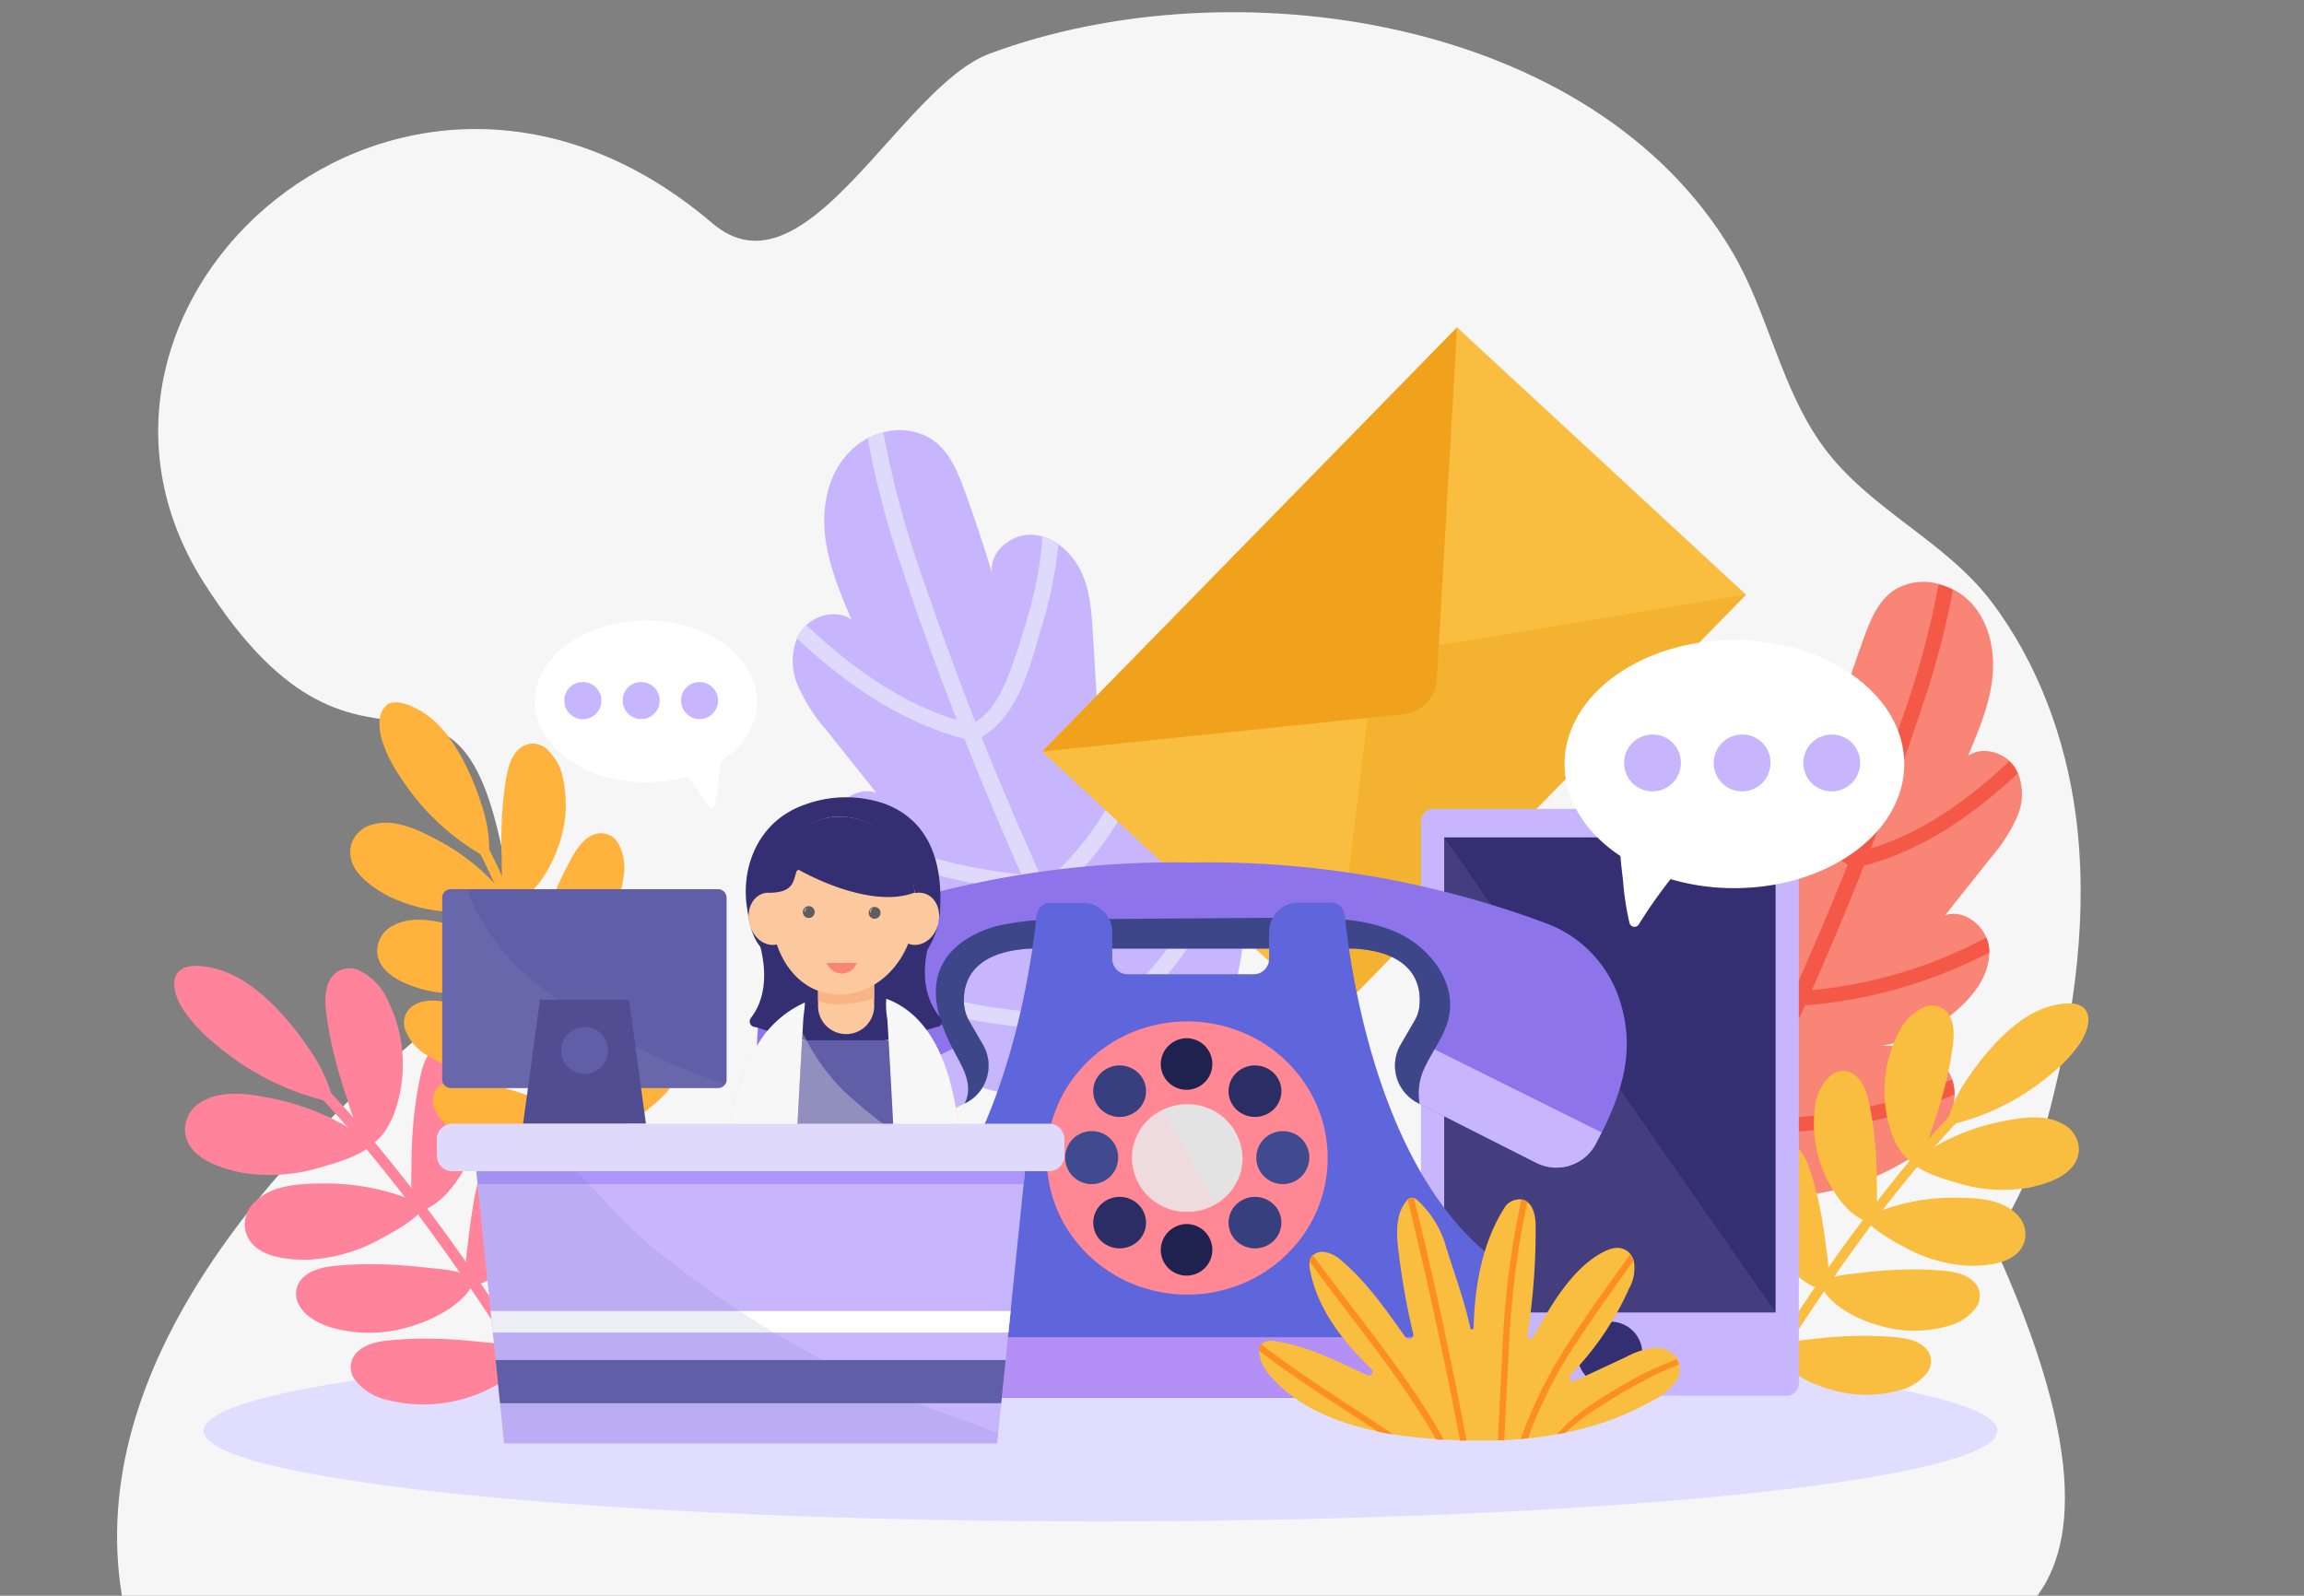 <svg  xmlns="http://www.w3.org/2000/svg" viewBox="0 0 362.72 251.25" preserveAspectRatio="none">
 <rect x="0" y="0" width="362.72" height="251.25" fill="#808080" stroke="none"/>
 <defs>
  <clipPath transform="translate(-150.38)" id="clip-path">
   <rect x="-12" y="-102" id="svg_1" fill="none" height="392.78" width="559.84" class="cls-1"/>
  </clipPath>
  <clipPath transform="translate(-150.38)" id="clip-path-5">
   <rect id="svg_2" fill="none" height="74.81" width="52.17" y="131.85" x="377.74" class="cls-1"/>
  </clipPath>
  <clipPath transform="translate(-150.38)" id="clip-path-6">
   <rect id="svg_3" fill="none" height="16.13" width="13.13" y="174.67" x="328.58" class="cls-1"/>
  </clipPath>
  <clipPath transform="translate(-150.38)" id="clip-path-7">
   <rect id="svg_4" fill="none" height="19.88" width="18.49" y="162.65" x="275.65" class="cls-1"/>
  </clipPath>
  <clipPath transform="translate(-150.38)" id="clip-path-8">
   <rect id="svg_5" fill="none" height="31.3" width="44.54" y="140.03" x="220.04" class="cls-1"/>
  </clipPath>
  <clipPath transform="translate(-150.38)" id="clip-path-9">
   <rect id="svg_6" fill="none" height="46.17" width="82.49" y="181.1" x="225.04" class="cls-1"/>
  </clipPath>
 </defs>
 <title>Contactus  layer Image</title>
 <g>
  <title>Layer 1</title>
  <g data-name="Layer 2" id="Layer_2">
   <g data-name="bg Contact us" id="bg_Contact_us">
    <g data-name="colour design" id="colour_design">
     <g id="svg_7" clip-path="url(#clip-path)" class="cls-2">
      <g id="svg_8" clip-path="url(#clip-path)" class="cls-2">
       <g id="svg_9" clip-path="url(#clip-path)" class="cls-2">
        <path id="svg_10" fill="#f6f6f6" d="m39.69,208.27c-7.12,-7.36 42.47,-54.19 40.83,-65.8c-7.19,-50.8 -22,-9 -48.47,-50.8c-27.89,-44 31.55,-97.95 80.11,-56.51c14.66,12.51 29.51,-21.44 43.63,-26.71c37.95,-14.14 94.89,-6 116.88,31.13c5.76,9.72 7.68,21.68 14.44,30.84c7.23,9.81 19.08,14.67 26.38,24.29s11.66,21.51 13.27,33.43c2.08,15.48 -0.12,31.24 -4,46.39c-18.63,73 -120.4,52.37 -178.07,54.84c-17.18,0.74 -34.38,2.59 -51.53,1.27c-19.84,-1.53 -39.57,-8 -53.48,-22.37" class="cls-3"/>
        <path id="svg_11" fill="#f6f6f6" d="m138.62,115.62s-129,61.93 -119.71,133.73c4.3,33.37 46.71,57.63 81.79,50.11c0,0 33,66.61 159.47,10.92c33.56,-14.78 37.11,-48.45 38.57,-48.83c10.38,-2.66 50.3,-2.78 5.62,-84.47c-94.6,-104.4 -165.74,-61.46 -165.74,-61.46" class="cls-3"/>
       </g>
       <g id="svg_12" clip-path="url(#clip-path)" class="cls-2">
        <path id="svg_13" fill="#e0ddff" d="m314.45,225.27c0,7.89 -63.21,14.28 -141.2,14.28s-141.2,-6.39 -141.2,-14.28s63.22,-14.27 141.2,-14.27s141.2,6.39 141.2,14.29" class="cls-4"/>
        <path id="svg_14" fill="#c7b6fd" d="m195.62,141.93a18.42,18.42 0 0 1 0,7a41.86,41.86 0 0 1 -2.69,10.68a26.61,26.61 0 0 1 -8.59,11a11.44,11.44 0 0 1 -3.05,1.59a13.6,13.6 0 0 1 -2.58,0.6c-1.84,0.26 -3.77,0.23 -5.89,0.35c-10.06,0.53 -19.71,-1.09 -28.34,-6.44a19,19 0 0 1 -6.74,-6.35a9.84,9.84 0 0 1 -1.34,-4.86a7.68,7.68 0 0 1 0.42,-2.56a6.6,6.6 0 0 1 0.65,-1.37c2.21,-3.56 7.1,-4.45 11.38,-4.44a25.61,25.61 0 0 1 -14.56,-7.69c-2.14,-2.29 -3.88,-5.23 -3.86,-8.28a6.86,6.86 0 0 1 0.07,-1a5.7,5.7 0 0 1 0.44,-1.55c1.16,-2.71 4.21,-4.74 7,-3.8l-7.77,-9.76a27.65,27.65 0 0 1 -4.69,-7.4a9.68,9.68 0 0 1 0,-7.16a7.84,7.84 0 0 1 0.7,-1.22a5.77,5.77 0 0 1 0.78,-0.86c1.89,-1.74 5,-2.34 7.09,-0.86c-1.83,-4.31 -3.68,-8.7 -4.17,-13.35s0.53,-9.66 3.82,-13a10.89,10.89 0 0 1 2.92,-2.2a11.31,11.31 0 0 1 2.45,-0.92a9.44,9.44 0 0 1 7.71,1.15c2.71,1.87 4,5.08 5.12,8.13q2.31,6.38 4.28,12.85c-0.52,-3.29 3.05,-6.24 6.46,-6a7.68,7.68 0 0 1 1.52,0.27a8.32,8.32 0 0 1 2.5,1.23a11.21,11.21 0 0 1 3.6,4.42c1.39,3 1.6,6.44 1.8,9.76q0.38,6.1 0.73,12.2c0.22,-3 3.87,-5 6.89,-4.3l0.47,0.14a7.1,7.1 0 0 1 2.48,1.37a10.1,10.1 0 0 1 3.11,4.82c0.88,2.9 0.69,6 0.5,9q-0.51,8.06 -1,16.11a4.52,4.52 0 0 1 4.57,-2.8a4.6,4.6 0 0 1 1.38,0.24a6.08,6.08 0 0 1 1.1,0.5a7.73,7.73 0 0 1 3.32,4.73" class="cls-5"/>
        <path id="svg_15" fill="#dfdafb" d="m175.25,161.44c1.92,3.65 3.92,7.25 6,10.77a13.6,13.6 0 0 1 -2.58,0.6c-0.52,-0.87 -1,-1.75 -1.54,-2.63q-2.34,-4.11 -4.57,-8.29a81.12,81.12 0 0 1 -36.2,-6.38a7.68,7.68 0 0 1 0.42,-2.56a78.26,78.26 0 0 0 34.49,6.49q-4.94,-9.48 -9.32,-19.23a82.7,82.7 0 0 1 -31.56,-9a6.86,6.86 0 0 1 0.07,-1a5.7,5.7 0 0 1 0.44,-1.55a79.94,79.94 0 0 0 29.89,9c-3.06,-6.87 -5.95,-13.81 -8.73,-20.75c-0.08,-0.19 -0.15,-0.39 -0.23,-0.58c-10.24,-2.7 -18.78,-8.76 -26.35,-15.8a7.84,7.84 0 0 1 0.7,-1.22a5.77,5.77 0 0 1 0.78,-0.86c6.86,6.44 14.57,12.12 23.71,14.94c-3.2,-8.17 -6.21,-16.41 -8.95,-24.74a137.53,137.53 0 0 1 -5.1,-19.65a11.31,11.31 0 0 1 2.45,-0.92a149,149 0 0 0 6.5,23.81q3.76,11 8,21.83c2.61,-1.73 4,-4.43 5.15,-7.28a103.72,103.72 0 0 0 3.25,-10a57.33,57.33 0 0 0 2.15,-12a8.44,8.44 0 0 1 2.5,1.23a64.55,64.55 0 0 1 -2.61,12.91c-1.79,6 -3.52,14 -9.49,17.47q4.64,11.6 9.83,23a45.2,45.2 0 0 0 15.82,-31.05a7.1,7.1 0 0 1 2.48,1.37a48,48 0 0 1 -17.15,32.14c0.78,1.69 1.56,3.37 2.36,5.05c2,4.22 4.06,8.45 6.21,12.64c7.52,-5.86 13.81,-13.64 15.73,-22.71a4.6,4.6 0 0 1 1.38,0.24a6.41,6.41 0 0 1 1.1,0.5c-2.15,9.69 -8.94,18 -17,24.24" class="cls-6"/>
        <path id="svg_16" fill="#f88575" d="m253.28,159.85a16.86,16.86 0 0 0 0,6.45a38.76,38.76 0 0 0 2.46,9.82a24.59,24.59 0 0 0 7.9,10.09a10.35,10.35 0 0 0 2.8,1.47a12.26,12.26 0 0 0 2.38,0.55c1.69,0.24 3.46,0.22 5.42,0.32c9.24,0.49 18.12,-1 26.05,-5.92a17.45,17.45 0 0 0 6.2,-5.83a9.17,9.17 0 0 0 1.22,-4.47a7.29,7.29 0 0 0 -0.38,-2.36a6.58,6.58 0 0 0 -0.6,-1.26c-2,-3.27 -6.52,-4.09 -10.46,-4.07a23.61,23.61 0 0 0 13.35,-7.07c2,-2.11 3.57,-4.81 3.56,-7.62a7.41,7.41 0 0 0 -0.07,-0.93a5.12,5.12 0 0 0 -0.41,-1.42c-1.06,-2.49 -3.87,-4.36 -6.47,-3.5l7.14,-9a25.43,25.43 0 0 0 4.32,-6.8a8.9,8.9 0 0 0 0,-6.58a5.68,5.68 0 0 0 -0.64,-1.12a4.88,4.88 0 0 0 -0.71,-0.79c-1.75,-1.61 -4.59,-2.16 -6.52,-0.79c1.68,-4 3.38,-8 3.84,-12.27s-0.49,-8.89 -3.52,-12a10.06,10.06 0 0 0 -2.66,-1.94a10.82,10.82 0 0 0 -2.26,-0.85a8.72,8.72 0 0 0 -7.09,1c-2.48,1.72 -3.69,4.68 -4.7,7.48q-2.13,5.87 -3.94,11.81c0.48,-3 -2.81,-5.73 -5.94,-5.5a6.43,6.43 0 0 0 -1.39,0.25a7.58,7.58 0 0 0 -2.3,1.13a10.13,10.13 0 0 0 -3.31,4.06c-1.28,2.8 -1.48,5.92 -1.66,9c-0.22,3.74 -0.45,7.48 -0.67,11.22c-0.2,-2.77 -3.56,-4.61 -6.33,-3.95l-0.44,0.12a6.89,6.89 0 0 0 -2.28,1.26a9.38,9.38 0 0 0 -2.85,4.44a23.12,23.12 0 0 0 -0.46,8.26q0.47,7.41 0.94,14.81a4.17,4.17 0 0 0 -4.2,-2.58a4.57,4.57 0 0 0 -1.27,0.22a6.08,6.08 0 0 0 -1,0.47a7.1,7.1 0 0 0 -3.06,4.35" class="cls-7"/>
        <path id="svg_17" fill="#f45948" d="m271.99,177.78c-1.76,3.35 -3.6,6.67 -5.56,9.9a12.26,12.26 0 0 0 2.38,0.55c0.47,-0.8 0.95,-1.6 1.41,-2.42c1.44,-2.51 2.84,-5.06 4.21,-7.62a74.46,74.46 0 0 0 33.27,-5.86a7.29,7.29 0 0 0 -0.38,-2.36a72,72 0 0 1 -31.71,6c3,-5.81 5.87,-11.71 8.57,-17.67a76.18,76.18 0 0 0 29,-8.32a7.41,7.41 0 0 0 -0.07,-0.93a4.72,4.72 0 0 0 -0.41,-1.42a73.52,73.52 0 0 1 -27.47,8.28q4.22,-9.48 8,-19.08l0.21,-0.53c9.42,-2.48 17.27,-8.05 24.22,-14.52a6.23,6.23 0 0 0 -0.64,-1.12a4.88,4.88 0 0 0 -0.71,-0.79c-6.31,5.92 -13.39,11.14 -21.8,13.73c2.94,-7.51 5.7,-15.09 8.22,-22.74a127.14,127.14 0 0 0 4.72,-18a10.82,10.82 0 0 0 -2.26,-0.85a137.15,137.15 0 0 1 -6,21.89q-3.47,10.11 -7.39,20.07c-2.41,-1.59 -3.71,-4.07 -4.74,-6.7c-1.16,-3 -2.13,-6.08 -3,-9.17a52.72,52.72 0 0 1 -2,-11a7.58,7.58 0 0 0 -2.3,1.13a59.82,59.82 0 0 0 2.39,11.86c1.65,5.55 3.24,12.89 8.73,16.06q-4.26,10.66 -9,21.13a41.58,41.58 0 0 1 -14.5,-28.63a6.89,6.89 0 0 0 -2.28,1.26a44.13,44.13 0 0 0 15.78,29.55c-0.72,1.55 -1.44,3.1 -2.18,4.64c-1.84,3.88 -3.73,7.77 -5.71,11.62c-6.91,-5.39 -12.69,-12.54 -14.45,-20.88a4.58,4.58 0 0 0 -1.28,0.22a6.08,6.08 0 0 0 -1,0.47c2,8.91 8.21,16.55 15.65,22.28" class="cls-8"/>
        <path id="svg_18" fill="#f9be3f" d="m321.1,163a27.3,27.3 0 0 0 -5.44,4.19c-1.74,1.55 -3.43,3.14 -5.09,4.77c-3.31,3.27 -6.45,6.7 -9.45,10.25a252.74,252.74 0 0 0 -16.65,22.33c-2.92,4.32 -5.74,8.71 -8.54,13.1c-0.54,0.85 0.83,1.63 1.37,0.79c9.8,-15.46 20.05,-30.8 32.95,-44c1.81,-1.86 3.68,-3.68 5.6,-5.44a54.61,54.61 0 0 0 5.73,-5.33a0.4,0.4 0 0 0 -0.48,-0.63" class="cls-9"/>
        <path id="svg_19" fill="#f9be3f" d="m328.32,159c-0.95,-1.35 -3.29,-1.06 -4.74,-0.76c-3.41,0.68 -6.39,2.93 -8.82,5.39a40,40 0 0 0 -4.8,5.91a22,22 0 0 0 -3.33,6.79a0.36,0.36 0 0 0 0.43,0.45a0.74,0.74 0 0 0 0.68,0.14a37.67,37.67 0 0 0 10.81,-4.62a38.5,38.5 0 0 0 4.78,-3.56a21.58,21.58 0 0 0 4.23,-4.62c0.87,-1.41 1.8,-3.65 0.76,-5.12" class="cls-9"/>
        <path id="svg_20" fill="#f9be3f" d="m304.36,177.08c0.7,-2 1.33,-4.05 1.85,-6.1a54.7,54.7 0 0 0 1.19,-6.1c0.24,-1.78 0.32,-3.67 -0.57,-5.08a3.12,3.12 0 0 0 -3.92,-1.21a8.28,8.28 0 0 0 -3.94,3.86a20.13,20.13 0 0 0 -1.05,16.3a12.11,12.11 0 0 0 1.24,2.4a7.29,7.29 0 0 0 1.46,1.61a0.73,0.73 0 0 0 0.29,0.24l0.09,0.06a0.23,0.23 0 0 0 0.32,0a0.91,0.91 0 0 0 0.4,-0.26c1.41,-1.53 2,-3.79 2.64,-5.68" class="cls-9"/>
        <path id="svg_21" fill="#f9be3f" d="m295.47,186c0,-2.07 -0.1,-4.13 -0.29,-6.17a53.33,53.33 0 0 0 -0.89,-6c-0.36,-1.7 -0.9,-3.46 -2.18,-4.48a3,3 0 0 0 -4,0.09a7.8,7.8 0 0 0 -2.36,4.76a19.73,19.73 0 0 0 4.34,15.28a12.21,12.21 0 0 0 1.91,1.83a7.19,7.19 0 0 0 1.88,1a0.62,0.62 0 0 0 0.34,0.13l0.1,0a0.23,0.23 0 0 0 0.28,-0.14a0.79,0.79 0 0 0 0.28,-0.37c0.8,-1.84 0.59,-4.08 0.58,-6" class="cls-9"/>
        <path id="svg_22" fill="#f9be3f" d="m287.48,196.41c-0.24,-2.06 -0.54,-4.1 -0.94,-6.11a54,54 0 0 0 -1.52,-5.85c-0.54,-1.66 -1.26,-3.35 -2.64,-4.24a3.06,3.06 0 0 0 -4,0.49a7.83,7.83 0 0 0 -1.83,5a18.43,18.43 0 0 0 2.54,10.3a19,19 0 0 0 3.41,4.48a13,13 0 0 0 2.11,1.62a7.36,7.36 0 0 0 2,0.84a0.73,0.73 0 0 0 0.35,0.09l0.1,0a0.23,0.23 0 0 0 0.27,-0.16a0.82,0.82 0 0 0 0.24,-0.4c0.6,-1.91 0.15,-4.12 -0.06,-6" class="cls-9"/>
        <path id="svg_23" fill="#f9be3f" d="m279.82,206.67c-0.35,-2 -0.77,-4 -1.3,-6a52.8,52.8 0 0 0 -1.9,-5.67c-0.65,-1.61 -1.48,-3.25 -2.92,-4a3.17,3.17 0 0 0 -4,0.68a7.58,7.58 0 0 0 -1.58,5a18,18 0 0 0 3.14,10a19.13,19.13 0 0 0 3.73,4.26a12.57,12.57 0 0 0 2.23,1.49a7.75,7.75 0 0 0 2.05,0.73a0.79,0.79 0 0 0 0.37,0.07l0.1,0a0.23,0.23 0 0 0 0.26,-0.17a0.9,0.9 0 0 0 0.23,-0.41c0.49,-1.91 -0.09,-4.08 -0.42,-6" class="cls-9"/>
        <path id="svg_24" fill="#f9be3f" d="m285.77,210.78c2.1,-0.23 4.19,-0.38 6.28,-0.43a54.72,54.72 0 0 1 6.15,0.18c1.77,0.16 3.62,0.48 4.81,1.61a2.94,2.94 0 0 1 0.43,3.93a7.86,7.86 0 0 1 -4.5,2.86a19.43,19.43 0 0 1 -10.78,-0.16a20,20 0 0 1 -5.24,-2.31a13.67,13.67 0 0 1 -2.09,-1.67a7.4,7.4 0 0 1 -1.28,-1.72a0.68,0.68 0 0 1 -0.18,-0.32l0,-0.09a0.21,0.21 0 0 1 0.1,-0.29a0.86,0.86 0 0 1 0.33,-0.33c1.76,-1 4.06,-1 6,-1.26" class="cls-9"/>
        <path id="svg_25" fill="#f9be3f" d="m293.11,200.39c2.12,-0.25 4.24,-0.42 6.36,-0.49a56.34,56.34 0 0 1 6.24,0.16c1.8,0.15 3.68,0.48 4.92,1.65a3.12,3.12 0 0 1 0.53,4.07a7.77,7.77 0 0 1 -4.5,3a19.2,19.2 0 0 1 -10.94,-0.11a20.07,20.07 0 0 1 -5.36,-2.37a13.57,13.57 0 0 1 -2.17,-1.72a8.26,8.26 0 0 1 -1.34,-1.77a0.66,0.66 0 0 1 -0.18,-0.34l-0.06,-0.09a0.23,0.23 0 0 1 0.1,-0.3a0.82,0.82 0 0 1 0.33,-0.34c1.76,-1 4.09,-1.11 6.07,-1.34" class="cls-9"/>
        <path id="svg_26" fill="#f9be3f" d="m327.27,181.22a4.49,4.49 0 0 0 -2.39,-4.17c-3,-1.83 -7.09,-1 -10.32,-0.35a33.8,33.8 0 0 0 -10.23,4c-0.76,0.45 -1.52,0.89 -2.32,1.29c-0.24,0.12 -0.5,0 -0.71,0.21c-1.42,1.75 5.68,3.73 6.91,4.07a24.18,24.18 0 0 0 11.2,0.73c3.14,-0.66 7.54,-2.08 7.86,-5.78" class="cls-9"/>
        <path id="svg_27" fill="#f9be3f" d="m318.72,195.45a4.33,4.33 0 0 0 -1.4,-4.42c-2.43,-2.34 -6.47,-2.44 -9.66,-2.45a32.59,32.59 0 0 0 -10.47,1.66c-0.82,0.28 -1.62,0.53 -2.46,0.74c-0.25,0.07 -0.46,-0.14 -0.71,0.05c-1.71,1.36 4.59,4.69 5.68,5.27a23.39,23.39 0 0 0 10.41,3c3.1,0 7.54,-0.41 8.61,-3.84" class="cls-9"/>
        <polygon id="svg_28" fill="#f9be3f" points="274.87,93.63 209.56,160.4 164.07,118.33 229.39,51.55 274.87,93.63 " class="cls-9"/>
        <polygon id="svg_29" fill="#f4b231" points="209.56,160.4 216.47,103.2 274.87,93.63 209.56,160.4 " class="cls-10"/>
        <path id="svg_30" fill="#f1a21c" d="m164.08,118.33l56.8,-5.88a5.87,5.87 0 0 0 5.32,-5.43l3.19,-55.47l-65.31,66.78z" class="cls-11"/>
        <path id="svg_31" fill="#c7b6fd" d="m281.19,219.76l-55.49,0a2,2 0 0 1 -2,-2l0,-88.4a2,2 0 0 1 2,-2l55.49,0a2,2 0 0 1 2,2l0,88.42a2,2 0 0 1 -2,2" class="cls-5"/>
        <rect id="svg_32" fill="#342e73" height="74.8" width="52.17" y="131.85" x="227.36" class="cls-12"/>
        <g id="svg_33" opacity="0.08" class="cls-13">
         <g id="svg_34" clip-path="url(#clip-path-5)" class="cls-14">
          <polygon id="svg_35" fill="#fff" points="279.53,206.65 227.36,206.65 227.36,131.85 279.53,206.65 " class="cls-15"/>
         </g>
        </g>
        <path id="svg_36" fill="#342e73" d="m258.55,213.1a5.11,5.11 0 1 1 -5.1,-5a5,5 0 0 1 5.1,5" class="cls-12"/>
        <path id="svg_37" fill="#fff" d="m273.09,100.77c-14.79,0 -26.78,8.75 -26.78,19.54c0,5.74 3.4,10.9 8.8,14.48c0.11,1.63 0.36,3.28 0.42,4.06a44,44 0 0 0 1,6.47a0.81,0.81 0 0 0 1.47,0.23a77.62,77.62 0 0 1 5,-7.13a35.35,35.35 0 0 0 10,1.42c14.8,0 26.79,-8.74 26.79,-19.53s-12,-19.54 -26.79,-19.54" class="cls-15"/>
        <path id="svg_38" fill="#c7b6fd" d="m264.62,120a4.47,4.47 0 1 1 -4.46,-4.34a4.4,4.4 0 0 1 4.46,4.34" class="cls-5"/>
        <path id="svg_39" fill="#c7b6fd" d="m278.73,120a4.47,4.47 0 1 1 -4.46,-4.34a4.41,4.41 0 0 1 4.46,4.34" class="cls-5"/>
        <path id="svg_40" fill="#c7b6fd" d="m292.83,120a4.47,4.47 0 1 1 -4.47,-4.34a4.41,4.41 0 0 1 4.47,4.34" class="cls-5"/>
        <path id="svg_41" fill="#8d74eb" d="m252.15,178.31c-0.32,0.64 -0.65,1.28 -1,1.93a7,7 0 0 1 -9.27,2.86l-18.39,-9.3l-0.19,-0.1a6.58,6.58 0 0 1 -2.8,-9.21l0.87,-1.49l1.34,-2.31a5.5,5.5 0 0 0 0.72,-2.07c0.35,-2.7 -0.05,-8.73 -10.43,-9.27l-50.75,0c-9.79,0.51 -10.7,5.9 -10.48,8.79a6.49,6.49 0 0 0 0.87,2.73l1.32,2.27l0.79,1.35a6.58,6.58 0 0 1 -2.8,9.21l-0.08,0l-18.5,9.36a7,7 0 0 1 -9.27,-2.86l-0.92,-1.78c-3.56,-7.14 -5.52,-14 -2.51,-22a19.16,19.16 0 0 1 11.34,-11.12a152.38,152.38 0 0 1 55.61,-9.5a152.38,152.38 0 0 1 55.62,9.51a19.16,19.16 0 0 1 11.38,11.12c3,8 1.08,14.8 -2.44,21.88" class="cls-16"/>
        <path id="svg_42" fill="#c7b6fd" d="m151.95,173.7l-18.58,9.4a7,7 0 0 1 -9.27,-2.86c-0.32,-0.6 -0.62,-1.19 -0.91,-1.79l30.78,-15.31l0.78,1.35a6.57,6.57 0 0 1 -2.8,9.21" class="cls-5"/>
        <path id="svg_43" fill="#c7b6fd" d="m252.15,178.31c-0.32,0.64 -0.65,1.28 -1,1.93a7,7 0 0 1 -9.27,2.86l-18.58,-9.4a6.58,6.58 0 0 1 -2.8,-9.21l0.87,-1.49l30.78,15.31z" class="cls-5"/>
        <path id="svg_44" fill="#3c4689" d="m228.09,160.2c-0.62,2.82 -2.54,5.2 -3.77,7.83a9.25,9.25 0 0 0 -0.82,5.77l-0.19,-0.1a6.58,6.58 0 0 1 -2.8,-9.21l0.87,-1.49l1.34,-2.31a5.5,5.5 0 0 0 0.72,-2.07c0.35,-2.7 -0.05,-8.73 -10.43,-9.27l-50.76,0c-9.79,0.51 -10.7,5.9 -10.48,8.79a6.49,6.49 0 0 0 0.87,2.73l1.32,2.27l0.79,1.35a6.58,6.58 0 0 1 -2.8,9.21l-0.08,0a4.56,4.56 0 0 0 0.48,-1.46c0.34,-2.12 -0.78,-4.17 -1.81,-6.06c-2.32,-4.28 -4.39,-9.37 -2.43,-13.82c1.54,-3.5 5.3,-5.67 9.1,-6.62a47,47 0 0 1 11.06,-1l34.83,-0.25c5.73,0 11.67,0 16.85,2.34s9.34,7.84 8.14,13.29" class="cls-17"/>
        <path id="svg_45" fill="#5f65da" d="m239.49,202.39l0,15.27a2.44,2.44 0 0 1 -2.48,2.4l-99.12,0a2.44,2.44 0 0 1 -2.48,-2.4l0,-15.27a2.41,2.41 0 0 1 1.17,-2c21,-12.67 25.75,-47.71 26.61,-56.3a2.16,2.16 0 0 1 2.17,-1.92l5.08,0a4.6,4.6 0 0 1 4.66,4.53l0,4.3a2.43,2.43 0 0 0 2.47,2.4l19.76,0a2.44,2.44 0 0 0 2.47,-2.4l0,-4.35a4.6,4.6 0 0 1 4.66,-4.53l5.08,0a2.16,2.16 0 0 1 2.17,1.92c0.86,8.59 5.59,43.63 26.61,56.3a2.41,2.41 0 0 1 1.17,2" class="cls-18"/>
        <path id="svg_46" fill="#ff8894" d="m209.02,182.33c0,11.88 -9.9,21.51 -22.11,21.51s-22.12,-9.63 -22.12,-21.51s9.9,-21.51 22.12,-21.51s22.11,9.63 22.11,21.51" class="cls-19"/>
        <path id="svg_47" fill="#e3e3e3" d="m195.62,182.33a8.41,8.41 0 0 1 -4.28,7.29a8.82,8.82 0 0 1 -4.42,1.18a8.59,8.59 0 0 1 -8.71,-8.47a8.43,8.43 0 0 1 5,-7.66a8.73,8.73 0 0 1 3.69,-0.8a8.59,8.59 0 0 1 8.7,8.46" class="cls-20"/>
        <path id="svg_48" fill="#404a8e" d="m176.03,182.16a4.17,4.17 0 1 1 -4.17,-4.06a4.12,4.12 0 0 1 4.17,4.06" class="cls-21"/>
        <path id="svg_49" fill="#404a8e" d="m206.12,182.16a4.17,4.17 0 1 1 -4.17,-4.06a4.11,4.11 0 0 1 4.17,4.06" class="cls-21"/>
        <path id="svg_50" fill="#373f7f" d="m194.62,189.64a4.25,4.25 0 0 1 5.9,0a4,4 0 0 1 0,5.73a4.25,4.25 0 0 1 -5.9,0a4,4 0 0 1 0,-5.73" class="cls-22"/>
        <path id="svg_51" fill="#373f7f" d="m173.32,168.94a4.25,4.25 0 0 1 5.89,0a4,4 0 0 1 0,5.74a4.25,4.25 0 0 1 -5.89,0a4,4 0 0 1 0,-5.74" class="cls-22"/>
        <path id="svg_52" fill="#2a2e64" d="m194.62,174.67a4,4 0 0 1 0,-5.73a4.26,4.26 0 0 1 5.9,0a4,4 0 0 1 0,5.73a4.25,4.25 0 0 1 -5.9,0" class="cls-23"/>
        <path id="svg_53" fill="#2a2e64" d="m173.32,195.37a4,4 0 0 1 0,-5.73a4.23,4.23 0 0 1 5.89,0a4,4 0 0 1 0,5.73a4.25,4.25 0 0 1 -5.89,0" class="cls-23"/>
        <path id="svg_54" fill="#1f214f" d="m186.91,192.73a4.06,4.06 0 1 1 -4.17,4.06a4.12,4.12 0 0 1 4.17,-4.06" class="cls-24"/>
        <path id="svg_55" fill="#1f214f" d="m186.91,163.47a4.06,4.06 0 1 1 -4.17,4.05a4.11,4.11 0 0 1 4.17,-4.05" class="cls-24"/>
        <path id="svg_56" fill="#b38ff6" d="m239.49,210.54l0,7.12a2.44,2.44 0 0 1 -2.48,2.4l-99.12,0a2.44,2.44 0 0 1 -2.48,-2.4l0,-7.12l104.08,0z" class="cls-25"/>
        <g id="svg_57" opacity="0.41" class="cls-26">
         <g id="svg_58" clip-path="url(#clip-path-6)" class="cls-27">
          <path id="svg_59" fill="#ffd1dd" d="m191.33,189.62a8.82,8.82 0 0 1 -4.42,1.18a8.59,8.59 0 0 1 -8.71,-8.47a8.43,8.43 0 0 1 5,-7.66l8.13,14.95z" class="cls-28"/>
         </g>
        </g>
        <path id="svg_60" fill="#fff" d="m101.71,97.71c9.65,0 17.47,5.71 17.47,12.75c0,3.74 -2.21,7.11 -5.74,9.44c-0.07,1.06 -0.23,2.14 -0.27,2.65a28.73,28.73 0 0 1 -0.67,4.22a0.53,0.53 0 0 1 -1,0.15a51.81,51.81 0 0 0 -3.27,-4.65a23.16,23.16 0 0 1 -6.56,0.93c-9.64,0 -17.47,-5.71 -17.47,-12.74s7.83,-12.75 17.47,-12.75" class="cls-15"/>
        <path id="svg_61" fill="#c7b6fd" d="m107.23,110.23a2.91,2.91 0 1 0 2.91,-2.83a2.86,2.86 0 0 0 -2.91,2.83" class="cls-5"/>
        <path id="svg_62" fill="#c7b6fd" d="m98.04,110.23a2.91,2.91 0 1 0 2.91,-2.83a2.86,2.86 0 0 0 -2.91,2.83" class="cls-5"/>
        <path id="svg_63" fill="#c7b6fd" d="m88.84,110.23a2.92,2.92 0 1 0 2.91,-2.83a2.87,2.87 0 0 0 -2.91,2.83" class="cls-5"/>
        <path id="svg_64" fill="#ff839b" d="m36.05,157.68a30.85,30.85 0 0 1 6.09,4.7c1.95,1.73 3.85,3.52 5.71,5.35c3.71,3.66 7.23,7.51 10.59,11.48a285.56,285.56 0 0 1 18.68,25c3.26,4.85 6.43,9.77 9.57,14.7c0.6,0.94 -0.93,1.82 -1.54,0.87c-11,-17.33 -22.48,-34.52 -36.94,-49.35q-3,-3.14 -6.28,-6.11c-2.14,-2 -4.6,-3.73 -6.42,-6a0.45,0.45 0 0 1 0.54,-0.71" class="cls-29"/>
        <path id="svg_65" fill="#ff839b" d="m27.95,153.21c1.07,-1.51 3.69,-1.18 5.31,-0.85c3.83,0.77 7.16,3.29 9.9,6a46.19,46.19 0 0 1 5.38,6.62a24.42,24.42 0 0 1 3.72,7.62a0.4,0.4 0 0 1 -0.48,0.5a0.81,0.81 0 0 1 -0.76,0.16a42.08,42.08 0 0 1 -12.11,-5.18a43.51,43.51 0 0 1 -5.37,-4a23.82,23.82 0 0 1 -4.74,-5.18c-1,-1.57 -2,-4.09 -0.85,-5.74" class="cls-29"/>
        <path id="svg_66" fill="#ff839b" d="m54.81,173.49c-0.78,-2.26 -1.49,-4.54 -2.07,-6.84a60.73,60.73 0 0 1 -1.34,-6.84c-0.26,-2 -0.35,-4.11 0.64,-5.69a3.5,3.5 0 0 1 4.4,-1.37a9.32,9.32 0 0 1 4.41,4.34a22.68,22.68 0 0 1 1.19,18.27a14.54,14.54 0 0 1 -1.39,2.69a8.21,8.21 0 0 1 -1.65,1.81a0.73,0.73 0 0 1 -0.32,0.26l-0.1,0.08a0.25,0.25 0 0 1 -0.35,0a0.89,0.89 0 0 1 -0.46,-0.3c-1.58,-1.71 -2.22,-4.24 -3,-6.36" class="cls-29"/>
        <path id="svg_67" fill="#ff839b" d="m64.78,183.45c0,-2.32 0.11,-4.64 0.32,-6.93a59.1,59.1 0 0 1 1,-6.68c0.4,-1.92 1,-3.89 2.43,-5a3.43,3.43 0 0 1 4.49,0.1a8.86,8.86 0 0 1 2.63,5.34a20.57,20.57 0 0 1 -1.56,11.72a21.17,21.17 0 0 1 -3.28,5.38a13.47,13.47 0 0 1 -2.16,2.05a8.6,8.6 0 0 1 -2.09,1.15a0.8,0.8 0 0 1 -0.39,0.14l-0.11,0a0.25,0.25 0 0 1 -0.31,-0.15a0.86,0.86 0 0 1 -0.32,-0.41c-0.9,-2.07 -0.66,-4.58 -0.65,-6.75" class="cls-29"/>
        <path id="svg_68" fill="#ff839b" d="m73.74,195.16c0.26,-2.31 0.6,-4.6 1,-6.85a61.87,61.87 0 0 1 1.71,-6.56c0.6,-1.86 1.41,-3.76 3,-4.75a3.42,3.42 0 0 1 4.45,0.55a8.69,8.69 0 0 1 2.06,5.57a20.66,20.66 0 0 1 -2.81,11.54a21.52,21.52 0 0 1 -3.83,5a14,14 0 0 1 -2.36,1.82a8.32,8.32 0 0 1 -2.21,0.93a0.8,0.8 0 0 1 -0.4,0.11l-0.11,0a0.23,0.23 0 0 1 -0.29,-0.18a0.84,0.84 0 0 1 -0.28,-0.44c-0.67,-2.14 -0.17,-4.62 0.07,-6.78" class="cls-29"/>
        <path id="svg_69" fill="#ff839b" d="m82.32,206.66c0.4,-2.26 0.87,-4.51 1.47,-6.71a57.53,57.53 0 0 1 2.1,-6.39c0.73,-1.81 1.66,-3.64 3.28,-4.54a3.55,3.55 0 0 1 4.49,0.76a8.45,8.45 0 0 1 1.77,5.61a20.2,20.2 0 0 1 -3.52,11.25a21.27,21.27 0 0 1 -4.18,4.76a14.58,14.58 0 0 1 -2.5,1.68a8.81,8.81 0 0 1 -2.3,0.82a0.84,0.84 0 0 1 -0.41,0.08l-0.12,0a0.25,0.25 0 0 1 -0.28,-0.2a0.83,0.83 0 0 1 -0.26,-0.45c-0.56,-2.15 0.09,-4.57 0.46,-6.69" class="cls-29"/>
        <path id="svg_70" fill="#ff839b" d="m75.62,211.28c-2.35,-0.26 -4.7,-0.44 -7,-0.49a60.71,60.71 0 0 0 -6.89,0.21c-2,0.17 -4.06,0.53 -5.4,1.8a3.31,3.31 0 0 0 -0.48,4.41a8.84,8.84 0 0 0 5.05,3.2a23.3,23.3 0 0 0 18,-2.77a14.88,14.88 0 0 0 2.34,-1.87a8.44,8.44 0 0 0 1.44,-1.93a0.76,0.76 0 0 0 0.2,-0.36a0.47,0.47 0 0 1 0,-0.1a0.23,0.23 0 0 0 -0.11,-0.32a0.9,0.9 0 0 0 -0.38,-0.37c-2,-1.11 -4.54,-1.18 -6.74,-1.41" class="cls-29"/>
        <path id="svg_71" fill="#ff839b" d="m67.43,199.62c-2.38,-0.27 -4.76,-0.47 -7.13,-0.54a60.43,60.43 0 0 0 -7,0.18c-2,0.17 -4.13,0.53 -5.52,1.84a3.52,3.52 0 0 0 -0.59,4.57c1,1.71 3.05,2.74 5,3.36a21.69,21.69 0 0 0 12.27,-0.13a22.63,22.63 0 0 0 6,-2.66a14.83,14.83 0 0 0 2.43,-1.93a8.87,8.87 0 0 0 1.51,-2a0.75,0.75 0 0 0 0.2,-0.37l0.06,-0.11a0.24,0.24 0 0 0 -0.11,-0.33a0.89,0.89 0 0 0 -0.37,-0.38c-2,-1.17 -4.58,-1.25 -6.8,-1.51" class="cls-29"/>
        <path id="svg_72" fill="#ff839b" d="m29.12,178.13a5.08,5.08 0 0 1 2.68,-4.68c3.35,-2 7.95,-1.16 11.57,-0.39a38,38 0 0 1 11.47,4.48c0.86,0.52 1.71,1 2.6,1.45c0.27,0.14 0.57,-0.05 0.8,0.24c1.6,2 -6.37,4.18 -7.75,4.56a27,27 0 0 1 -12.55,0.82c-3.52,-0.74 -8.45,-2.33 -8.82,-6.48" class="cls-29"/>
        <path id="svg_73" fill="#ff839b" d="m38.71,194.09a4.84,4.84 0 0 1 1.57,-5c2.73,-2.62 7.26,-2.73 10.83,-2.75a36.47,36.47 0 0 1 11.74,1.87c0.92,0.3 1.82,0.59 2.75,0.83c0.29,0.07 0.53,-0.16 0.8,0.06c1.92,1.52 -5.14,5.25 -6.36,5.9a26.24,26.24 0 0 1 -11.68,3.35c-3.47,0 -8.45,-0.46 -9.65,-4.3" class="cls-29"/>
        <path id="svg_74" fill="#ffb33c" d="m66.73,117a26.89,26.89 0 0 1 4.1,5.66c1.25,2 2.45,4.06 3.59,6.13c2.28,4.16 4.34,8.42 6.24,12.76a256.33,256.33 0 0 1 9.72,26.69c1.58,5.08 3.05,10.19 4.49,15.31c0.27,1 -1.31,1.37 -1.58,0.38c-5,-18 -10.54,-36 -19.28,-52.64c-1.23,-2.35 -2.53,-4.67 -3.89,-6.94s-3,-4.44 -4.05,-6.86a0.42,0.42 0 0 1 0.66,-0.49" class="cls-30"/>
        <path id="svg_75" fill="#ffb33c" d="m60.82,111.05c1.34,-1.05 3.55,-0.1 4.89,0.59c3.15,1.65 5.41,4.7 7.07,7.81a40.39,40.39 0 0 1 3,7.17a21.88,21.88 0 0 1 1.24,7.63a0.36,0.36 0 0 1 -0.55,0.31a0.75,0.75 0 0 1 -0.71,0a37.73,37.73 0 0 1 -12.9,-12.47a20.88,20.88 0 0 1 -2.78,-5.74c-0.44,-1.63 -0.69,-4.1 0.78,-5.26" class="cls-30"/>
        <path id="svg_76" fill="#ffb33c" d="m79,135.63c-0.09,-2.19 -0.1,-4.37 0,-6.53a55.11,55.11 0 0 1 0.65,-6.34c0.3,-1.82 0.78,-3.7 2.08,-4.84a3.23,3.23 0 0 1 4.22,-0.09a8.32,8.32 0 0 1 2.72,4.92a19.45,19.45 0 0 1 -1,11.14a20,20 0 0 1 -2.86,5.2a12.32,12.32 0 0 1 -1.94,2a7.89,7.89 0 0 1 -1.92,1.18a0.7,0.7 0 0 1 -0.36,0.14l-0.1,0.05a0.23,0.23 0 0 1 -0.3,-0.14a0.79,0.79 0 0 1 -0.32,-0.37c-0.93,-1.91 -0.82,-4.29 -0.9,-6.33" class="cls-30"/>
        <path id="svg_77" fill="#ffb33c" d="m85.1,146.88c0.63,-2 1.32,-4 2.12,-6a54.62,54.62 0 0 1 2.67,-5.62c0.86,-1.58 1.92,-3.16 3.47,-3.8a3.11,3.11 0 0 1 3.91,1.22a8,8 0 0 1 0.9,5.35a19.13,19.13 0 0 1 -4.55,9.97a19.84,19.84 0 0 1 -4.31,3.9a13.39,13.39 0 0 1 -2.44,1.25a7.5,7.5 0 0 1 -2.15,0.48a0.59,0.59 0 0 1 -0.37,0l-0.11,0a0.23,0.23 0 0 1 -0.23,-0.22a0.85,0.85 0 0 1 -0.18,-0.44c-0.23,-2 0.65,-4.19 1.24,-6.09" class="cls-30"/>
        <path id="svg_78" fill="#ffb33c" d="m89.84,159.42c0.84,-2 1.75,-3.88 2.75,-5.75a55.85,55.85 0 0 1 3.24,-5.32c1,-1.48 2.25,-2.95 3.87,-3.43a3.11,3.11 0 0 1 3.76,1.6a8,8 0 0 1 0.32,5.41a19.28,19.28 0 0 1 -5.54,9.42a19.93,19.93 0 0 1 -4.71,3.45a13.76,13.76 0 0 1 -2.55,1a7.9,7.9 0 0 1 -2.19,0.26a0.7,0.7 0 0 1 -0.38,0l-0.11,0c-0.14,0 -0.2,-0.11 -0.21,-0.24a0.83,0.83 0 0 1 -0.12,-0.45c0,-2.05 1.08,-4.1 1.87,-5.94" class="cls-30"/>
        <path id="svg_79" fill="#ffb33c" d="m94.31,171.68c0.95,-1.89 2,-3.74 3.07,-5.52a55,55 0 0 1 3.56,-5.08c1.11,-1.4 2.42,-2.78 4.08,-3.16a3.21,3.21 0 0 1 3.74,1.8a7.68,7.68 0 0 1 0.06,5.37a18.72,18.72 0 0 1 -6.09,9a19.71,19.71 0 0 1 -4.94,3.13a13.28,13.28 0 0 1 -2.64,0.84a8.07,8.07 0 0 1 -2.23,0.14a0.84,0.84 0 0 1 -0.39,0l-0.11,0a0.23,0.23 0 0 1 -0.2,-0.25a0.81,0.81 0 0 1 -0.1,-0.46c0.08,-2 1.3,-4 2.19,-5.76" class="cls-30"/>
        <path id="svg_80" fill="#ffb33c" d="m87.22,174.05c-2,-0.81 -4,-1.56 -6,-2.2a57.43,57.43 0 0 0 -6.1,-1.56c-1.79,-0.34 -3.71,-0.54 -5.22,0.23a3.06,3.06 0 0 0 -1.6,3.75a7.9,7.9 0 0 0 3.58,4.08a19.71,19.71 0 0 0 10.66,2.89a20.49,20.49 0 0 0 5.84,-0.8a13.11,13.11 0 0 0 2.56,-1.05a8,8 0 0 0 1.78,-1.32a0.75,0.75 0 0 0 0.26,-0.27l0.08,-0.08a0.22,0.22 0 0 0 0,-0.31a0.83,0.83 0 0 0 -0.24,-0.42c-1.43,-1.47 -3.68,-2.17 -5.54,-2.94" class="cls-30"/>
        <path id="svg_81" fill="#ffb33c" d="m83.11,161.75c-2,-0.84 -4.05,-1.62 -6.12,-2.27a54,54 0 0 0 -6.18,-1.61c-1.82,-0.36 -3.77,-0.57 -5.34,0.23a3.24,3.24 0 0 0 -1.74,3.86a7.82,7.82 0 0 0 3.53,4.21a19.63,19.63 0 0 0 10.8,3a21.19,21.19 0 0 0 6,-0.82a13.42,13.42 0 0 0 2.65,-1.09a8.27,8.27 0 0 0 1.85,-1.36a0.69,0.69 0 0 0 0.28,-0.28l0.08,-0.08a0.22,0.22 0 0 0 0,-0.32a0.84,0.84 0 0 0 -0.22,-0.43c-1.42,-1.52 -3.69,-2.24 -5.57,-3" class="cls-30"/>
        <path id="svg_82" fill="#ffb33c" d="m55.21,133.22a4.72,4.72 0 0 1 3.6,-3.43c3.48,-0.95 7.29,1 10.26,2.58a34,34 0 0 1 8.87,6.82c0.62,0.67 1.24,1.31 1.9,1.93c0.2,0.19 0.51,0.1 0.64,0.41c0.88,2.12 -6.71,2.07 -8,2.06a24.87,24.87 0 0 1 -11.24,-2.45c-2.89,-1.54 -6.8,-4.18 -6,-7.92" class="cls-30"/>
        <path id="svg_83" fill="#ffb33c" d="m59.37,149.65a4.53,4.53 0 0 1 2.7,-4c3.09,-1.61 7.1,-0.57 10.24,0.32a33.13,33.13 0 0 1 9.81,4.6c0.72,0.5 1.44,1 2.2,1.42c0.23,0.14 0.5,0 0.69,0.25c1.27,1.82 -5.92,3.32 -7.17,3.58a24.1,24.1 0 0 1 -11.14,0c-3.06,-0.85 -7.3,-2.53 -7.33,-6.21" class="cls-30"/>
        <path id="svg_84" fill="#f9be3f" d="m263.62,217.78a9.41,9.41 0 0 1 -3,2.5a46,46 0 0 1 -14.15,5.27c-0.43,0.1 -0.87,0.19 -1.31,0.26c-1.52,0.29 -3.07,0.5 -4.62,0.66c-0.37,0 -0.76,0.08 -1.14,0.11c-0.87,0.08 -1.74,0.15 -2.61,0.19l-1,0c-1.63,0.06 -3.26,0.07 -4.88,0l-0.83,0l-0.2,0c-0.85,0 -1.7,-0.06 -2.58,-0.12c-0.4,0 -0.79,0 -1.2,-0.07c-1.26,-0.09 -2.54,-0.2 -3.84,-0.34c-0.95,-0.11 -1.92,-0.25 -2.88,-0.41s-1.63,-0.27 -2.43,-0.45c-6.66,-1.35 -13,-4 -17.19,-9a6.38,6.38 0 0 1 -1.55,-3.72a1.5,1.5 0 0 1 0.36,-1a2.32,2.32 0 0 1 2.19,-0.48c5.1,0.73 9.89,3.23 14.5,5.34a0.58,0.58 0 0 0 0.67,-0.92c-4.54,-4.46 -8.48,-9.41 -9.68,-15.56a3.94,3.94 0 0 1 -0.07,-1.41a1.68,1.68 0 0 1 0.53,-1l0.18,-0.14a2.29,2.29 0 0 1 1.53,-0.38a5.28,5.28 0 0 1 2.9,1.49c3.83,3.24 6.95,7.71 9.93,11.93a0.68,0.68 0 0 0 1.23,-0.52a117,117 0 0 1 -2.41,-13.81c-0.24,-2.46 -0.25,-5.18 1.34,-7.1a1.84,1.84 0 0 1 0.23,-0.25a0.91,0.91 0 0 1 0.49,-0.26a1,1 0 0 1 0.51,0.06a2.65,2.65 0 0 1 0.57,0.37a15.86,15.86 0 0 1 4.5,7.49c1.21,3.88 2.87,8.38 3.77,12.6a0.26,0.26 0 0 0 0.51,0c0.15,-6.6 1.36,-13.47 4.89,-19a2.72,2.72 0 0 1 2.13,-1.26a1.88,1.88 0 0 1 0.48,0a1.85,1.85 0 0 1 1,0.44c1,0.77 1.26,2.4 1.27,3.74a106.12,106.12 0 0 1 -1.29,17.15a0.51,0.51 0 0 0 0.95,0.32c2.71,-5 6,-10.56 10.61,-13.17c1.29,-0.73 2.89,-1.33 4.23,-0.28a2.44,2.44 0 0 1 0.42,0.43a2.7,2.7 0 0 1 0.52,1l0,0a6.49,6.49 0 0 1 -0.73,4.39a46.42,46.42 0 0 1 -9.12,13.49a0.6,0.6 0 0 0 0.71,1l8,-3.73a11.72,11.72 0 0 1 4.27,-1.39a4.06,4.06 0 0 1 3.73,1.66l0.1,0.17a2.8,2.8 0 0 1 0.25,0.72a3.92,3.92 0 0 1 -0.69,2.95" class="cls-9"/>
        <path id="svg_85" fill="#fc8e22" d="m230.89,226.84l-0.83,0l-0.2,0q-3.62,-19.06 -8.24,-37.93a0.91,0.91 0 0 1 0.49,-0.26a0.89,0.89 0 0 1 0.51,0.06q4.67,19 8.27,38.16" class="cls-31"/>
        <path id="svg_86" fill="#fc8e22" d="m240.43,189.33a140,140 0 0 0 -2.81,21.33c-0.26,5.37 -0.54,10.75 -0.8,16.11l-1,0q0.41,-8.55 0.85,-17.09a138.58,138.58 0 0 1 2.85,-20.83a1.85,1.85 0 0 1 1,0.44" class="cls-31"/>
        <path id="svg_87" fill="#fc8e22" d="m257.14,198.53c-3.59,5.05 -7.25,10.07 -10.53,15.31a71.1,71.1 0 0 0 -6.07,12.63c-0.37,0 -0.76,0.08 -1.14,0.11a72.94,72.94 0 0 1 5.84,-12.44c3.49,-5.72 7.5,-11.14 11.38,-16.62a2.7,2.7 0 0 1 0.52,1" class="cls-31"/>
        <path id="svg_88" fill="#fc8e22" d="m227.28,226.69c-0.4,0 -0.79,0 -1.2,-0.07c-5.66,-9.92 -13.17,-18.71 -19.92,-28a1.68,1.68 0 0 1 0.53,-1c7,9.61 14.8,18.7 20.59,29" class="cls-31"/>
        <path id="svg_89" fill="#fc8e22" d="m219.36,225.87c-0.81,-0.12 -1.63,-0.27 -2.43,-0.45c-6.29,-4.18 -12.74,-8.14 -18.74,-12.76a1.5,1.5 0 0 1 0.36,-1c6.64,5.16 13.85,9.49 20.81,14.2" class="cls-31"/>
        <path id="svg_90" fill="#fc8e22" d="m264.33,214.83c-1.51,0.66 -3.07,1.25 -4.45,2a85.47,85.47 0 0 0 -7.44,4.29a34.06,34.06 0 0 0 -6,4.47c-0.43,0.1 -0.87,0.19 -1.31,0.26a26.22,26.22 0 0 1 5.24,-4.59a88.17,88.17 0 0 1 8.16,-4.86c1.69,-0.89 3.61,-1.59 5.42,-2.42l0.1,0.17a2.8,2.8 0 0 1 0.25,0.72" class="cls-31"/>
        <path id="svg_91" fill="#fcc89e" d="m152.46,199.72a1.17,1.17 0 0 1 -0.61,0.3a35.89,35.89 0 0 1 -7.39,1c-0.9,0 -1.82,0.07 -2.72,0.07l-2.56,0l-14.76,0l-3.56,0a46.58,46.58 0 0 1 -8.68,-0.58c-0.19,0 0.9,-10.85 1,-11.91a96,96 0 0 1 1.94,-12.72a42.55,42.55 0 0 1 3.46,-10a16.32,16.32 0 0 1 8.12,-8l0.43,-0.17a19,19 0 0 1 9.6,-1.11a14.18,14.18 0 0 1 2.8,0.73c6.11,2.28 9,8.41 10.43,14.65c2,8.85 2.36,18 2.68,27a1.11,1.11 0 0 1 -0.18,0.8" class="cls-32"/>
        <path id="svg_92" fill="#342e73" d="m119.48,148.78c-1.26,-1.73 -1.56,-3.86 -1.88,-5.88c-1,-6.52 1.87,-13.73 9.16,-16.23a18.77,18.77 0 0 1 12.55,-0.11c7.59,2.9 9.08,10.16 8.68,16.77a12.8,12.8 0 0 1 -3.53,8.17a11.28,11.28 0 0 1 -6.58,3.61c-6.74,1 -13.71,0.16 -18.4,-6.33" class="cls-12"/>
        <path id="svg_93" fill="#342e73" d="m148.05,161.71l0.06,0l0,-0.31l-0.06,0.31" class="cls-12"/>
        <path id="svg_94" fill="#342e73" d="m148.05,143.58l-30.35,0c4.4,9.4 2.26,14.46 0.52,16.69a0.89,0.89 0 0 0 0.71,1.44l2.89,0.9a38,38 0 0 0 21.88,0.18l3.7,-1.08a0.87,0.87 0 0 0 0.67,-1.46c-1.95,-2.25 -4.4,-7.31 0,-16.67" class="cls-12"/>
        <path id="svg_95" fill="#fcc89e" d="m137.62,146.61l0,12a4.42,4.42 0 0 1 -8.83,0l0,-12l8.83,0z" class="cls-32"/>
        <path id="svg_96" fill="#f8b485" d="m137.62,148.89l0,8.31a18.92,18.92 0 0 1 -5.77,0.92a11.52,11.52 0 0 1 -3.06,-0.46l0,-7.4a11.1,11.1 0 0 1 1.55,-0.57a20.58,20.58 0 0 1 7.28,-0.8" class="cls-33"/>
        <path id="svg_97" fill="#fcc89e" d="m121.31,142.59c0,7.73 4.22,14 10.83,14s12,-6.26 12,-14s-5.36,-14 -12,-14s-10.83,6.26 -10.83,14" class="cls-32"/>
        <path id="svg_98" fill="#fcc89e" d="m141.06,143.9c-0.55,2.23 0.5,4.39 2.33,4.81s3.77,-1 4.32,-3.27s-0.5,-4.38 -2.34,-4.81s-3.76,1 -4.31,3.27" class="cls-32"/>
        <path id="svg_99" fill="#fcc89e" d="m117.99,145.44c-0.55,-2.23 0.5,-4.38 2.33,-4.81s3.77,1 4.32,3.27s-0.5,4.39 -2.34,4.81s-3.76,-1 -4.31,-3.27" class="cls-32"/>
        <path id="svg_100" fill="#5e5e5e" d="m128.25,143.58a0.93,0.93 0 1 1 -0.93,-0.9a0.91,0.91 0 0 1 0.93,0.9" class="cls-34"/>
        <path id="svg_101" fill="#bbb" d="m127.1,142.93s-0.38,0.08 -0.45,0.36s0.11,0.41 0.11,0.41a0.83,0.83 0 0 1 0.34,-0.77" class="cls-35"/>
        <path id="svg_102" fill="#5e5e5e" d="m138.62,143.7a0.93,0.93 0 1 1 -0.93,-0.9a0.92,0.92 0 0 1 0.93,0.9" class="cls-34"/>
        <path id="svg_103" fill="#bbb" d="m137.44,143s-0.38,0.08 -0.45,0.37s0.12,0.41 0.12,0.41a0.83,0.83 0 0 1 0.33,-0.78" class="cls-35"/>
        <path id="svg_104" fill="#5f5ea7" d="m144.46,163.78l0,37.22c-0.9,0 -1.82,0.07 -2.72,0.07l-2.56,0l-14.76,0l-2.17,0l0,-37.29l22.21,0z" class="cls-36"/>
        <g id="svg_105" opacity="0.37" class="cls-37">
         <g id="svg_106" clip-path="url(#clip-path-7)" class="cls-38">
          <path id="svg_107" fill="#e3e3e3" d="m143.76,180.31c-5.8,2.27 -12.24,2.28 -18.49,2.21c0.33,-6.63 0.68,-13.24 1.07,-19.87a10.55,10.55 0 0 1 0.53,0.94a31.78,31.78 0 0 0 5.91,8.12a80.66,80.66 0 0 0 11,8.6" class="cls-20"/>
         </g>
        </g>
        <path id="svg_108" fill="#f7f7f7" d="m126.71,157.84c0,0.87 -0.21,2 -0.25,2.7l-0.12,2.11c-0.39,6.63 -0.74,13.24 -1.07,19.87q-0.16,3.15 -0.31,6.31q-0.29,6.1 -0.54,12.22l-3.56,0a49.28,49.28 0 0 1 -8.68,-0.57c-0.19,0 0.9,-10.86 1,-11.92a95.6,95.6 0 0 1 1.94,-12.71a43,43 0 0 1 3.45,-10a16.37,16.37 0 0 1 8.14,-8" class="cls-39"/>
        <path id="svg_109" fill="#f7f7f7" d="m152.46,199.72a1.17,1.17 0 0 1 -0.61,0.3a42.76,42.76 0 0 1 -10.11,1q-0.25,-6.12 -0.54,-12.23q-0.66,-14.15 -1.5,-28.28a12.78,12.78 0 0 1 -0.17,-3.26c6.11,2.28 9,8.41 10.43,14.65c2,8.85 2.36,18 2.68,27a1.11,1.11 0 0 1 -0.18,0.8" class="cls-39"/>
        <path id="svg_110" fill="#5f5ea7" d="m114.39,141.36l0,28.64a1.27,1.27 0 0 1 -0.18,0.67a1.37,1.37 0 0 1 -1.18,0.65l-42,0a1.34,1.34 0 0 1 -1.41,-1.32l0,-28.64a1.34,1.34 0 0 1 1.4,-1.36l42,0a1.34,1.34 0 0 1 1.36,1.33" class="cls-36"/>
        <g id="svg_111" opacity="0.06" class="cls-40">
         <g id="svg_112" clip-path="url(#clip-path-8)" class="cls-41">
          <path id="svg_113" fill="#fff" d="m114.21,170.68a1.37,1.37 0 0 1 -1.18,0.65l-42,0a1.34,1.34 0 0 1 -1.41,-1.33l0,-28.64a1.34,1.34 0 0 1 1.4,-1.36l2.6,0a14.52,14.52 0 0 0 0.56,1.72a34.16,34.16 0 0 0 7.83,11a68.76,68.76 0 0 0 15,10.44a91.64,91.64 0 0 0 17.23,7.53" class="cls-15"/>
         </g>
        </g>
        <polygon id="svg_114" fill="#514d93" points="99.03,157.41 97.97,157.41 86.08,157.41 85.01,157.41 82.35,176.93 86.08,176.93 97.97,176.93 101.69,176.93 99.03,157.41 " class="cls-42"/>
        <path id="svg_115" fill="#5f5ea7" d="m95.72,165.3a3.69,3.69 0 1 1 -3.69,-3.59a3.65,3.65 0 0 1 3.69,3.59" class="cls-36"/>
        <polygon id="svg_116" fill="#c7b6fd" points="161.69,181.1 161.36,184.41 161.15,186.44 159.1,206.42 158.75,209.82 158.32,214.14 157.63,220.94 157.14,225.67 156.98,227.27 79.37,227.27 78.72,220.94 78.03,214.14 77.58,209.82 77.23,206.42 75.2,186.44 74.99,184.41 74.65,181.1 161.69,181.1 " class="cls-5"/>
        <polygon id="svg_117" fill="#ac96fc" points="161.69,181.1 161.15,186.44 75.2,186.44 74.66,181.1 161.69,181.1 " class="cls-43"/>
        <polygon id="svg_118" fill="#5f5ea7" points="158.32,214.14 157.63,220.94 78.72,220.94 78.03,214.14 158.32,214.14 " class="cls-36"/>
        <polygon id="svg_119" fill="#fff" points="159.11,206.42 158.76,209.82 77.59,209.82 77.24,206.42 159.11,206.42 " class="cls-15"/>
        <g id="svg_120" opacity="0.11" class="cls-44">
         <g id="svg_121" clip-path="url(#clip-path-9)" class="cls-45">
          <path id="svg_122" fill="#5f5ea7" d="m157.15,225.67l-0.17,1.6l-77.61,0l-0.65,-6.33l-0.69,-6.8l-0.44,-4.32l-0.35,-3.4l-2,-20l-0.21,-2l-0.41,-3.32l12.13,0a3.69,3.69 0 0 1 0.34,0.25c5.56,4.3 10.09,10.44 15.61,15a156.73,156.73 0 0 0 38.47,23.26q5.78,2.44 11.74,4.42c1,0.33 2.52,1 4.2,1.65" class="cls-36"/>
         </g>
        </g>
        <path id="svg_123" fill="#dfdafb" d="m165.11,184.41l-93.86,0a2.43,2.43 0 0 1 -2.47,-2.4l0,-2.68a2.43,2.43 0 0 1 2.47,-2.4l93.86,0a2.43,2.43 0 0 1 2.46,2.4l0,2.67a2.43,2.43 0 0 1 -2.46,2.4" class="cls-6"/>
        <path id="svg_124" fill="#f88575" d="m134.88,151.62a2.6,2.6 0 0 1 -2.38,1.68a2.8,2.8 0 0 1 -2.38,-1.68l4.76,0z" class="cls-7"/>
        <path id="svg_125" fill="#342e73" d="m132.62,128.61c-7.11,-0.28 -11.32,6 -11.32,11.95c3.84,-0.06 3.58,-2.12 4.13,-3.4a0.31,0.31 0 0 1 0.44,-0.14c1.94,1.08 11.45,6 18.07,3.54c0,-5.91 -5.08,-11.71 -11.32,-11.95" class="cls-12"/>
       </g>
      </g>
     </g>
     <g id="Top">
      <g id="Bottom"/>
     </g>
    </g>
   </g>
  </g>
 </g>
</svg>